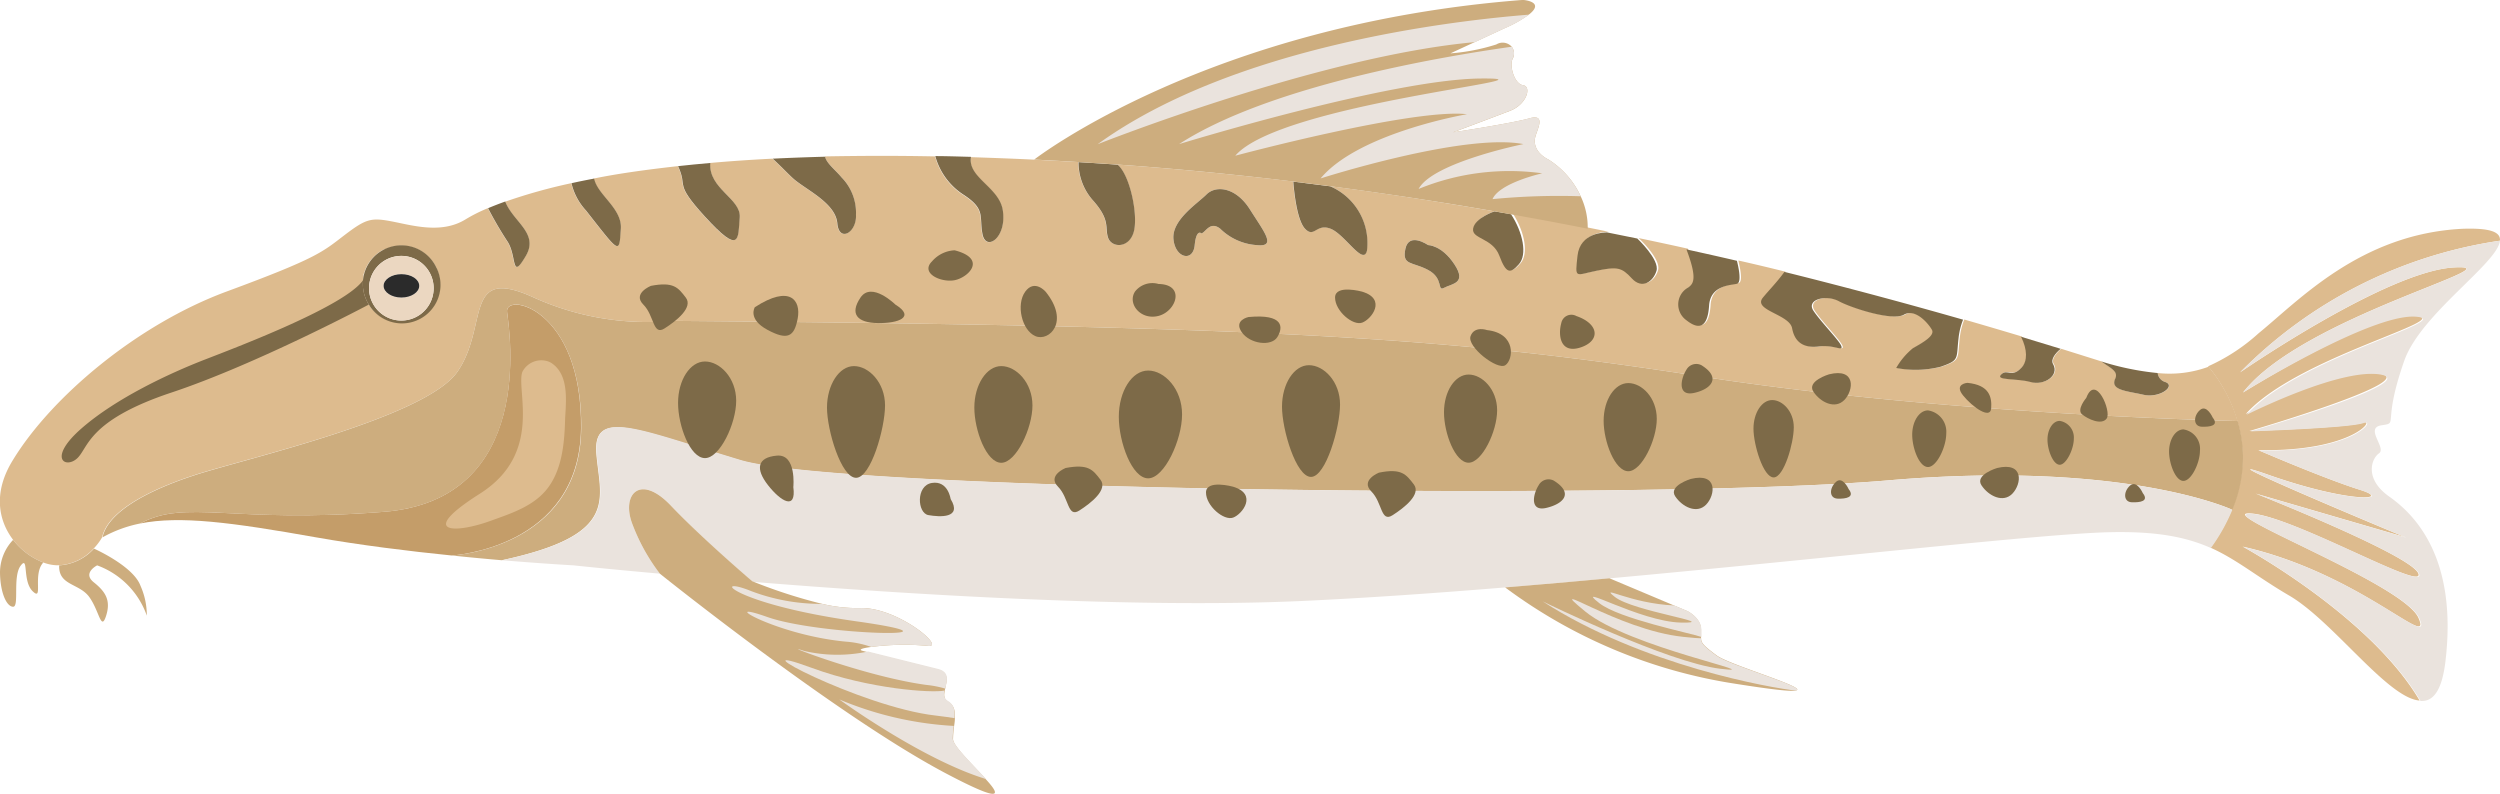 <svg xmlns="http://www.w3.org/2000/svg" viewBox="0 0 331.2 105.15"><title>horseface-loach</title><g id="Layer_2" data-name="Layer 2"><g id="Ñëîé_2" data-name="Ñëîé 2"><path d="M331.19,31.89a60.76,60.76,0,0,0-34.42,17.44c.59-.41,19.53-13.41,28.33-13.9S304.9,42,297.16,52c0,0,16.72-10.54,22.71-10.16s-15.59,5.43-22.34,13c.36-.17,12.71-6.3,17.87-5.31S298,57.1,298,57.1s13.16-.42,15-1.1-1.19,3.88-13.83,3.63c0,0,8.87,3.82,13.4,5.23s-1.18,1.86-12-1.94,17.38,8,18.12,8.26l-19.88-5.8c.64.25,20.83,8.26,21.58,10.64s-16.62-7.61-22.18-8,20.16,9.27,22.18,13.83-7.72-5.9-23.29-9.44c.55.3,16.94,9.31,23.45,20.4-4.23-.29-11.45-10.51-17.28-13.91-4.25-2.48-6.92-4.78-10.44-6.35a24.31,24.31,0,0,0,2.84-5.06,17.88,17.88,0,0,0,1.41-7.26,17.6,17.6,0,0,0-.7-4.5,20.22,20.22,0,0,0-3.85-7.2,25.23,25.23,0,0,0,6.69-4.38c5.4-4.39,13.49-13.16,27-13.84C330,30.18,331.3,30.76,331.19,31.89Z" style="fill:#ddbb8e"/><path d="M292.6,48.58a14.9,14.9,0,0,1-6.75.84,1.41,1.41,0,0,0,1,1.19c1.51.5-.68,2.19-2.87,1.68s-4.43-.58-3.71-2.14c.46-1-.76-1.43-1.83-2.26h0l-.36-.11-5-1.57c-.81.68-1.34,1.48-1,2,.85,1.51-1.18,2.87-3,2.36s-4.73-.17-3.88-1,1.35.54,2.7-.91c.8-.87.78-2.37-.07-4.09h0c-2.27-.68-4.81-1.43-7.6-2.24a9.21,9.21,0,0,0-.59,2.35c-.34,2.87.17,3-2.36,3.88a13.6,13.6,0,0,1-5.91.17,9.41,9.41,0,0,1,2.2-2.61c1-.59,3-1.61,2.53-2.45s-2.2-2.87-3.71-2-6.92-.87-8.61-1.78-4.38-.25-3.37,1.27,3.54,4.05,3.71,4.72-1-.25-3,0-3.2-.55-3.54-2.41-5.23-2.37-3.88-4.05c.77-.95,1.89-2.07,2.86-3.42q-3-.75-6.26-1.49c0,.12.78,2.87,0,3s-3.51.19-3.68,2.89-1.18,3.38-3,1.94a2.57,2.57,0,0,1,0-4.2c.85-.52,1.59-1,0-5.19-2.13-.48-4.31-.94-6.53-1.41,0,0,3,2.78,2.57,4.25s-1.92,2.47-3.27,1-1.91-1.58-4.72-1-2.81,1.12-2.47-2,3.68-3.09,3.92-3.09l-2.57-.52q-5-1-10.13-1.9c1.56,2.42,2.14,5.34,1,6.62s-1.69,1.3-2.59-1.11-3.71-2.2-3.48-3.61S198,28,198,28c-7-1.22-14.29-2.35-21.81-3.34a8.18,8.18,0,0,1,4.88,8.5c-.46,2.13-2.92-2.14-4.83-2.88s-2.14,1.3-3.38,0-1.55-6.24-1.55-6.24c-7.58-.91-15.37-1.68-23.3-2.24,1.68,1.35,2.81,6.86,2.13,9s-2.92,2-3.37.67.34-2.25-1.91-4.84a7.52,7.52,0,0,1-2-5.17L137,21.15c-2.9-.14-5.69-.24-8.39-.33h0c-.49,2.74,3.74,4,4.21,7.07.57,3.6-2.24,5.51-2.69,3.15s.45-3.26-2.47-5.18a8.84,8.84,0,0,1-3.78-5.14c-5.28-.11-10.14-.08-14.6,0,.16.85,1.39,1.78,2.18,2.74a6.7,6.7,0,0,1,1.91,5c.12,2.36-2.24,3.71-2.47,1.12s-3.82-4.28-5.62-5.74c-.6-.48-1.67-1.65-2.94-2.82-3,.15-5.69.34-8.27.57h0c-.26,3.37,4.09,4.72,3.9,7.2-.23,2.92.11,5.06-4.62-.11-4.17-4.57-2.2-3.79-3.55-6.67-4.28.48-8,1-11.16,1.65.49,2.17,3.76,3.93,3.58,6.64-.22,3.43-.11,3.32-4.61-2.41a8,8,0,0,1-1.93-3.62,72.73,72.73,0,0,0-8.78,2.46c1.09,2.68,4.5,4.17,2.73,7.18-2,3.42-1.13-.06-2.48-2a49.47,49.47,0,0,1-2.52-4.33,21.18,21.18,0,0,0-3,1.51c-3.21,1.95-7.09.74-9.79.23s-3.37-.33-6.24,1.86-3.54,3-15.52,7.42S6.8,52.63,1.74,60.9C-1,65.29-.17,69,1.74,71.52a9.28,9.28,0,0,0,4,3,5.52,5.52,0,0,0,2.06.37,6.74,6.74,0,0,0,4.61-2.22,7.55,7.55,0,0,0,1.12-1.49c.68-3.21,5.57-6.08,12.32-8.27S56.39,55.33,60.6,49.25s.68-14.16,10.13-9.83a36.54,36.54,0,0,0,18.38,3.09c81.81.67,104.08,2.36,136.63,7.42,32.29,5,70.08,5.84,70.71,5.85A20.22,20.22,0,0,0,292.6,48.58ZM55.27,42.29a5.11,5.11,0,0,1-6.41-1.94,4.48,4.48,0,0,1-.35-.65,5.06,5.06,0,0,1-.41-2.58,3.41,3.41,0,0,1,.06-.43,2.23,2.23,0,0,1,0-.23c0-.09,0-.18.08-.28s0-.14.07-.22a1.39,1.39,0,0,1,.1-.26.64.64,0,0,1,.08-.19,1.68,1.68,0,0,1,.16-.33,1.92,1.92,0,0,1,.18-.31,4.43,4.43,0,0,1,.46-.61,2.5,2.5,0,0,1,.22-.24l.27-.25a3.07,3.07,0,0,1,.29-.24,2.83,2.83,0,0,1,.28-.2l.13-.08.26-.15L51.1,33a5.11,5.11,0,0,1,4.17,9.34Zm111.21-9.82a7.61,7.61,0,0,1-4.82-2.17c-1.36-1.06-1.92.47-2.49.62,0,0-.68-.67-.9,1.58s-2.58,1.7-2.81-.83,3.15-4.68,4.38-5.91,3.87-1,5.76,2S169.18,32.77,166.48,32.47Zm24.85,5.65c-1,.56,0-1.23-2.14-2.36s-3.48-.56-3-2.81,3-.48,3-.48,1.81,0,3.49,2.55S192.34,37.56,191.33,38.12Z" style="fill:#ddbb8e"/><path d="M69.66,33.91c-2,3.42-1.13-.06-2.48-2a49.47,49.47,0,0,1-2.52-4.33c.65-.27,1.4-.57,2.27-.88C68,29.41,71.43,30.9,69.66,33.91Z" style="fill:#7d6a48"/><path d="M82.25,30.3c-.22,3.43-.11,3.32-4.61-2.41a8,8,0,0,1-1.93-3.62c.93-.21,1.92-.41,3-.61C79.16,25.83,82.43,27.59,82.25,30.3Z" style="fill:#7d6a48"/><path d="M98,28.79c-.23,2.92.11,5.06-4.62-.11-4.17-4.57-2.2-3.79-3.55-6.67,1.37-.15,2.78-.29,4.27-.42C93.84,25,98.19,26.31,98,28.79Z" style="fill:#7d6a48"/><path d="M113.4,28.46c.12,2.36-2.24,3.71-2.47,1.12s-3.82-4.28-5.62-5.74c-.6-.48-1.67-1.65-2.94-2.82q3.3-.16,6.94-.26c.16.85,1.39,1.78,2.18,2.74A6.7,6.7,0,0,1,113.4,28.46Z" style="fill:#7d6a48"/><path d="M130.16,31c-.45-2.36.45-3.26-2.47-5.18a8.84,8.84,0,0,1-3.78-5.14c1.54,0,3.11.06,4.73.1-.49,2.74,3.74,4,4.21,7.07C133.42,31.49,130.61,33.4,130.16,31Z" style="fill:#7d6a48"/><path d="M219.45,35.88c-.45,1.47-1.92,2.47-3.27,1s-1.91-1.58-4.72-1-2.81,1.12-2.47-2,3.68-3.09,3.92-3.09h0l4,.81S219.89,34.41,219.45,35.88Z" style="fill:#7d6a48"/><path d="M230.1,37.6c-.81.19-3.51.19-3.68,2.89s-1.18,3.38-3,1.94a2.57,2.57,0,0,1,0-4.2c.85-.52,1.59-1,0-5.19,2.28.5,4.51,1,6.69,1.51h0C230.13,34.68,230.88,37.43,230.1,37.6Z" style="fill:#7d6a48"/><path d="M260.07,42.35a9.21,9.21,0,0,0-.59,2.35c-.34,2.87.17,3-2.36,3.88a13.6,13.6,0,0,1-5.91.17,9.41,9.41,0,0,1,2.2-2.61c1-.59,3-1.61,2.53-2.45s-2.2-2.87-3.71-2-6.92-.87-8.61-1.78-4.38-.25-3.37,1.27,3.54,4.05,3.71,4.72-1-.25-3,0-3.2-.55-3.54-2.41-5.23-2.37-3.88-4.05c.77-.95,1.89-2.07,2.86-3.42h0C245.48,38.28,253.47,40.46,260.07,42.35Z" style="fill:#7d6a48"/><path d="M272,48.25c.85,1.51-1.18,2.87-3,2.36s-4.73-.17-3.88-1,1.35.54,2.7-.91c.8-.87.78-2.37-.07-4.09L273,46.21C272.18,46.89,271.65,47.69,272,48.25Z" style="fill:#7d6a48"/><path d="M283.94,52.29c-2.19-.5-4.43-.58-3.71-2.14.46-1-.76-1.43-1.83-2.26a36.39,36.39,0,0,0,7.45,1.53,1.41,1.41,0,0,0,1,1.19C288.32,51.11,286.13,52.8,283.94,52.29Z" style="fill:#7d6a48"/><path d="M297.15,60.28a17.88,17.88,0,0,1-1.41,7.26s-14.11-6.62-45.59-3.9S111.6,65,98.11,61,78.54,54,79,60.05s3.27,10.78-12.52,14.17h0c-2-.17-4.26-.38-6.63-.63,0,0,17-.89,17.15-16.83S66.85,38.63,67.18,41.33,71,66.21,50.82,67.81,24.7,66.06,18.58,69.35h0a17,17,0,0,0-5,1.84c.68-3.21,5.57-6.08,12.32-8.27S56.39,55.33,60.6,49.25s.68-14.16,10.13-9.83a36.54,36.54,0,0,0,18.38,3.09c81.81.67,104.08,2.36,136.63,7.42,32.29,5,70.08,5.84,70.71,5.85A17.6,17.6,0,0,1,297.15,60.28Z" style="fill:#cdad7e"/><path d="M59.82,73.59c-5.67-.57-12.08-1.37-17.94-2.4-11.25-2-18.05-2.89-23.3-1.84,6.12-3.29,12.08.06,32.24-1.54S67.52,44,67.18,41.33s10-.51,9.79,15.43S59.82,73.59,59.82,73.59Z" style="fill:#c49d69"/><path d="M295.74,67.54a24.31,24.31,0,0,1-2.84,5.06c-3.2-1.42-7.1-2.25-13.52-2.09-9,.22-37.29,3.48-66.12,6.11h0c-4.62.42-9.25.83-13.82,1.2-9.49.78-18.72,1.42-27,1.8-22.1,1-52.11-.86-72.76-2.54h0S92.94,71.3,88.89,67s-6.53-1.57-5.18,2.26A25.41,25.41,0,0,0,87.43,76C80.32,75.37,76,74.9,76,74.9s-3.85-.21-9.48-.68c15.79-3.39,13-8.09,12.52-14.17s5.62-3.15,19.12.9,120.55,5.4,152,2.69S295.74,67.54,295.74,67.54Z" style="fill:#eae3dd"/><path d="M53.18,42.46a4.28,4.28,0,1,1,4.27-4.28A4.28,4.28,0,0,1,53.18,42.46Zm4.67-6.93a5.11,5.11,0,0,0-9.34,4.17,4.48,4.48,0,0,0,.35.65,5.11,5.11,0,0,0,9-4.82Z" style="fill:#7d6a48"/><path d="M53.18,33.91a4.28,4.28,0,1,0,4.27,4.27A4.27,4.27,0,0,0,53.18,33.91Zm0,5.51c-1.3,0-2.36-.7-2.36-1.55s1.06-1.55,2.36-1.55,2.36.7,2.36,1.55S54.48,39.42,53.18,39.42Z" style="fill:#ebd7c1"/><path d="M55.54,37.87c0,.85-1.06,1.55-2.36,1.55s-2.36-.7-2.36-1.55,1.06-1.55,2.36-1.55S55.54,37,55.54,37.87Z" style="fill:#2b2b2b"/><path d="M48.86,40.35S34,48.25,22.73,52s-11,7.42-12.56,8.77-3.88-.09.67-4.05,11.56-7.25,16.37-9.11S45.74,40.51,48.1,37.12a5.06,5.06,0,0,0,.41,2.58A4.48,4.48,0,0,0,48.86,40.35Z" style="fill:#7d6a48"/><path d="M201.23,35c-1.13,1.28-1.69,1.3-2.59-1.11s-3.71-2.2-3.48-3.61S198,28,198,28l2.18.38C201.77,30.82,202.35,33.74,201.23,35Z" style="fill:#7d6a48"/><path d="M181.1,33.18c-.46,2.13-2.92-2.14-4.83-2.88s-2.14,1.3-3.38,0-1.55-6.24-1.55-6.24l4.88.62A8.18,8.18,0,0,1,181.1,33.18Z" style="fill:#7d6a48"/><path d="M150.17,30.82c-.67,2.13-2.92,2-3.37.67s.34-2.25-1.91-4.84a7.52,7.52,0,0,1-2-5.17c1.69.1,3.41.21,5.17.34C149.72,23.17,150.85,28.68,150.17,30.82Z" style="fill:#7d6a48"/><path d="M210.34,30.3q-5-1-10.14-1.9L198,28c-7-1.22-14.29-2.34-21.8-3.33l-4.88-.62c-7.59-.92-15.37-1.69-23.31-2.25l-5.16-.33c-2-.13-3.94-.23-5.84-.33,0,0,23.09-17.95,64.76-21.15,0,0,3,.21.78,1.94a16.32,16.32,0,0,1-3.14,1.77l-2.31,1.07-1.71.8-3.24,1.5a26.71,26.71,0,0,0,6.08-1.18,1.6,1.6,0,0,1,2.05.31,1.47,1.47,0,0,1,.14,1.55c-.51.84.17,3.37,1.35,3.54s.5,2.53-1.69,3.38-7.2,2.72-7.57,2.86c.46-.07,7.81-1.2,10.1-1.85s1,1.52.77,2.53.24,2.16,1.76,2.93A11.37,11.37,0,0,1,209.41,26,9.64,9.64,0,0,1,210.34,30.3Z" style="fill:#cdad7e"/><path d="M331.19,31.89c-.29,3-10.47,9.68-12.67,15.89-3,8.56-.68,8.22-3,8.56s.68,3-.34,3.71-2,3.38,1.35,5.74,9.11,8.09,7.43,21.93c-.48,3.87-1.66,5.26-3.3,5.14-6.51-11.09-22.9-20.1-23.45-20.4,15.57,3.54,25.32,14,23.29,9.44s-27.75-14.17-22.18-13.83,22.94,10.37,22.18,8-20.94-10.39-21.58-10.64l19.88,5.8c-.74-.31-28.78-12-18.12-8.26s16.51,3.35,12,1.94-13.4-5.23-13.4-5.23c12.64.25,15.68-4.3,13.83-3.63s-15,1.1-15,1.1,22.6-6.49,17.38-7.51-17.51,5.14-17.87,5.31c6.75-7.59,28.33-12.65,22.34-13S297.16,52,297.16,52C304.9,42,334,34.92,325.1,35.43s-27.74,13.49-28.33,13.9A60.76,60.76,0,0,1,331.19,31.89Z" style="fill:#eae3dd"/><path d="M125.09,102.34C110.7,94.68,87.42,76,87.42,76a25.71,25.71,0,0,1-3.71-6.75c-1.35-3.82,1.13-6.52,5.18-2.25s10.76,10,10.76,10h0A68.71,68.71,0,0,0,108.92,80a20.29,20.29,0,0,0,4.93.56c5-.22,11.69,5.4,9,5a33.32,33.32,0,0,0-7.43.15c-1.17.16-1.78.35-1.12.52l.66.17,9.24,2.3c1.64.41,1.2,1.57,1,2.62a1.59,1.59,0,0,0-.06.3c-.1.55-.07,1,.44,1.34.86.48,1,1.31.92,2.31,0,.31-.06.64-.11,1a15.07,15.07,0,0,0-.13,1.66c0,.93,2.77,3.54,4.41,5.38C132.57,105.4,132.91,106.48,125.09,102.34Z" style="fill:#cdad7e"/><path d="M237.87,91.49c-.69.12-3-.12-8-.91a68.38,68.38,0,0,1-30.47-12.76c4.57-.38,9.2-.78,13.82-1.21h0l8.55,3.6,1.79.76s1.8.89,1.8,2.47c0,.39,0,.69,0,.94a.61.61,0,0,0,0,.14c0,.66.31,1,2.05,2.3S239.81,91.16,237.87,91.49Z" style="fill:#cdad7e"/><path d="M166.48,32.47a7.61,7.61,0,0,1-4.82-2.17c-1.36-1.06-1.92.47-2.49.62,0,0-.68-.67-.9,1.58s-2.58,1.7-2.81-.83,3.15-4.68,4.38-5.91,3.87-1,5.76,2S169.18,32.77,166.48,32.47Z" style="fill:#7d6a48"/><path d="M191.33,38.12c-1,.56,0-1.23-2.14-2.36s-3.48-.56-3-2.81,3-.48,3-.48,1.81,0,3.49,2.55S192.34,37.56,191.33,38.12Z" style="fill:#7d6a48"/><path d="M73.21,48.2a2.25,2.25,0,0,0-.84-.39,2.82,2.82,0,0,0-3.16,1.44c-.9,2.37,2.81,10.8-5.63,16.15s-3.26,5.34,1.58,3.54c2.78-1,5.86-2,7.63-4.59s2-6,2.08-8.95C75,53.07,75.36,49.79,73.21,48.2Z" style="fill:#ddbb8e"/><path d="M19.45,81.56a10.94,10.94,0,0,0-6.58-6.66s-2,1-.45,2.24,2.3,2.39,1.63,4.46-.88-.63-2.21-2.49-4.11-1.51-4-4.21a6.74,6.74,0,0,0,4.61-2.22s5.2,2.3,6.16,4.92A9.61,9.61,0,0,1,19.45,81.56Z" style="fill:#cdad7e"/><path d="M4.35,78.35C2.92,77,3.83,73.5,2.74,74.94s-.16,5.44-1,5.44S.05,78.61,0,75.91a6.29,6.29,0,0,1,1.74-4.39,9.28,9.28,0,0,0,4,3C4.28,76.09,5.78,79.7,4.35,78.35Z" style="fill:#cdad7e"/><path d="M195.41,5.58c-20.56,1.84-50,13.53-50,13.53C163.52,6,192.85,2.71,202.57,1.94a16.32,16.32,0,0,1-3.14,1.77l-2.31,1.07Z" style="fill:#eae3dd"/><path d="M209.41,26a91.27,91.27,0,0,0-11.68.38c.93-2.16,6.58-3.42,6.58-3.42a31.74,31.74,0,0,0-16.37,2.07c1.86-3.51,13.88-5.94,13.88-5.94-7.9-1.52-26.87,4.55-26.87,4.55,5.07-6.08,19.4-8.51,19.4-8.51-7.16-.81-30.7,5.5-30.7,5.5,6-7,44.54-10.31,32.56-10.23s-40,8.69-40,8.69c11.82-7.66,34.33-11.53,44.07-12.9a1.47,1.47,0,0,1,.14,1.55c-.51.84.17,3.37,1.35,3.54s.5,2.53-1.69,3.38-7.2,2.72-7.57,2.86c.46-.07,7.81-1.2,10.1-1.85s1,1.52.77,2.53.24,2.16,1.76,2.93A11.37,11.37,0,0,1,209.41,26Z" style="fill:#eae3dd"/><path d="M112,85c-9.34-.9-17.32-5.73-10.35-3.26s28.46,2.93,11.78.57-19.31-6.19-13.91-4A26,26,0,0,0,108.92,80a20.29,20.29,0,0,0,4.93.56c5-.22,11.69,5.4,9,5a33.32,33.32,0,0,0-7.43.15A12.75,12.75,0,0,0,112,85Z" style="fill:#eae3dd"/><path d="M115,86.31l9.24,2.3c1.64.41,1.2,1.57,1,2.62a13.85,13.85,0,0,0-2.5-.49c-8.32-1.12-20.24-5.85-16.19-4.5A19.33,19.33,0,0,0,115,86.31Z" style="fill:#eae3dd"/><path d="M130.63,103.21c-8.36-2.54-19.07-10.28-19.44-10.55a45.51,45.51,0,0,0,15.16,3.51,15.07,15.07,0,0,0-.13,1.66C126.22,98.76,129,101.37,130.63,103.21Z" style="fill:#eae3dd"/><path d="M123.91,94.79c-9.89-1.12-27.34-10.35-16.34-6.3,7.61,2.8,15.9,3.34,17.53,3-.1.55-.07,1,.44,1.34.86.48,1,1.31.92,2.31C125.81,95.05,125,94.91,123.91,94.79Z" style="fill:#eae3dd"/><path d="M222.69,82.48c5.45.11-6.35-1.47-8.77-3.41-2.13-1.71,2,.89,7.89,1.14l1.79.76s1.8.89,1.8,2.47c0,.39,0,.69,0,.94-1.46-.51-10.91-2.41-13.53-4.48C208.26,77.07,217.24,82.36,222.69,82.48Z" style="fill:#eae3dd"/><path d="M237.87,91.49c-3.15-.36-20.22-3.26-33.5-11.82.5.24,16.57,8.1,23.55,8.93S215.83,85.79,210,81s4.27,2.47,13,3.37c1.29.14,2,.19,2.35.19,0,.66.31,1,2.05,2.3S239.81,91.16,237.87,91.49Z" style="fill:#eae3dd"/><path d="M97.53,53.1c0,3-2.16,7.59-4.13,7.59s-3.57-4.27-3.57-7.31,1.6-5.49,3.57-5.49S97.53,50.06,97.53,53.1Z" style="fill:#7d6a48"/><path d="M136.78,53.72c0,3-2.16,7.59-4.13,7.59S129.08,57,129.08,54s1.6-5.5,3.57-5.5S136.78,50.69,136.78,53.72Z" style="fill:#7d6a48"/><path d="M198.34,54.36c0,2.78-2,6.94-3.78,6.94s-3.26-3.9-3.26-6.68,1.46-5,3.26-5S198.34,51.58,198.34,54.36Z" style="fill:#7d6a48"/><path d="M219.49,55.49c0,2.78-2,6.94-3.77,6.94s-3.27-3.9-3.27-6.68,1.46-5,3.27-5S219.49,52.71,219.49,55.49Z" style="fill:#7d6a48"/><path d="M257.84,57.42c0,1.78-1.26,4.45-2.42,4.45s-2.09-2.5-2.09-4.28.94-3.22,2.09-3.22A2.85,2.85,0,0,1,257.84,57.42Z" style="fill:#7d6a48"/><path d="M274.74,58.12c0,1.38-1,3.45-1.87,3.45s-1.62-1.94-1.62-3.32.72-2.49,1.62-2.49A2.22,2.22,0,0,1,274.74,58.12Z" style="fill:#7d6a48"/><path d="M291.45,59.71c0,1.62-1.14,4-2.19,4s-1.9-2.28-1.9-3.89.85-2.93,1.9-2.93A2.59,2.59,0,0,1,291.45,59.71Z" style="fill:#7d6a48"/><path d="M156.6,54.9c0,3.39-2.35,8.47-4.49,8.47s-3.89-4.76-3.89-8.15,1.74-6.13,3.89-6.13S156.6,51.52,156.6,54.9Z" style="fill:#7d6a48"/><path d="M117.25,53.71c0,3-1.87,9.59-3.84,9.59S109.56,57,109.56,54s1.6-5.5,3.57-5.5S117.25,50.68,117.25,53.71Z" style="fill:#7d6a48"/><path d="M177.53,53.59c0,3-1.87,9.59-3.85,9.59s-3.84-6.27-3.84-9.3,1.59-5.5,3.57-5.5S177.53,50.56,177.53,53.59Z" style="fill:#7d6a48"/><path d="M237.64,56.6c0,2.11-1.3,6.65-2.67,6.65s-2.67-4.34-2.67-6.45S233.41,53,234.78,53,237.64,54.5,237.64,56.6Z" style="fill:#7d6a48"/><path d="M86.23,37.87s-2.48,1-1,2.48,1.24,4.16,2.81,3.16,3.82-2.78,2.81-4.09S89.26,37.29,86.23,37.87Z" style="fill:#7d6a48"/><path d="M141.17,62s-2.47,1-1,2.48,1.24,4.16,2.81,3.16,3.82-2.78,2.81-4.09S144.21,61.43,141.17,62Z" style="fill:#7d6a48"/><path d="M182.67,62.62s-2.48,1-1,2.48,1.24,4.16,2.81,3.16,3.83-2.78,2.82-4.09S185.7,62,182.67,62.62Z" style="fill:#7d6a48"/><path d="M100,40.7s-1,1.56,1.68,3,3.55.9,4-1.51S104.67,37.67,100,40.7Z" style="fill:#7d6a48"/><path d="M118.62,40.35s-3.15-3.11-4.62-.93-.44,3.34,2.31,3.38S121.29,42,118.62,40.35Z" style="fill:#7d6a48"/><path d="M105.1,64.53s.45-4.4-2.17-4.17-2.88,1.75-1.18,3.92S105.51,67.65,105.1,64.53Z" style="fill:#7d6a48"/><path d="M126.47,33.16a4.22,4.22,0,0,0-3,1.47c-1.58,1.57,1.2,2.84,3,2.49S130.84,34.29,126.47,33.16Z" style="fill:#7d6a48"/><path d="M138.52,38.64s-1.46-1.71-2.7,0-.45,5.12,1.35,5.89S141.78,42.66,138.52,38.64Z" style="fill:#7d6a48"/><path d="M153.48,37.62a2.92,2.92,0,0,0-3.11,1c-1.05,1.61.74,3.84,3.11,3.23S157.07,37.69,153.48,37.62Z" style="fill:#7d6a48"/><path d="M165.4,42s-2,.41-.9,2,3.93,1.93,4.72.66S170.12,41.56,165.4,42Z" style="fill:#7d6a48"/><path d="M180.47,38.64s-3.6-1-3.6.78,2.36,3.78,3.6,3.32S183.73,39.63,180.47,38.64Z" style="fill:#7d6a48"/><path d="M163.37,64.48s-3.6-1-3.6.77,2.37,3.78,3.6,3.32S166.63,65.46,163.37,64.48Z" style="fill:#7d6a48"/><path d="M197,43.73s-1.67-.6-2.18.8,3.55,4.56,4.61,3.85S200.93,44.17,197,43.73Z" style="fill:#7d6a48"/><path d="M208.84,41.87a1.36,1.36,0,0,0-2,.93c-.45,1.61-.14,4.09,2.52,3.24S211.91,42.93,208.84,41.87Z" style="fill:#7d6a48"/><path d="M225.4,48.38a1.5,1.5,0,0,0-2,.63c-.78,1.25-1.16,3.5,1,3.05S228.17,50.1,225.4,48.38Z" style="fill:#7d6a48"/><path d="M205.84,63.67a1.49,1.49,0,0,0-2,.62c-.79,1.25-1.17,3.5,1,3S208.61,65.39,205.84,63.67Z" style="fill:#7d6a48"/><path d="M242.31,49.59s-3,.89-2.07,2.3,2.86,2.37,4.1,1.1S245.91,48.7,242.31,49.59Z" style="fill:#7d6a48"/><path d="M224,63.45s-3,.9-2.07,2.3,2.86,2.38,4.1,1.1S227.59,62.56,224,63.45Z" style="fill:#7d6a48"/><path d="M264.58,62s-3,.89-2.07,2.3,2.86,2.37,4.09,1.1S268.18,61.14,264.58,62Z" style="fill:#7d6a48"/><path d="M260.64,50.72s-1.81.13-.57,1.67,3.61,3.21,3.72,1.72S263.57,51,260.64,50.72Z" style="fill:#7d6a48"/><path d="M276.39,52.71s-1.33,1.56-.55,2.19,2.57,1.47,3.25.55S277.63,49.42,276.39,52.71Z" style="fill:#7d6a48"/><path d="M293.14,55.32s-.79-1.79-1.69-1-.89,2.17.23,2.21S294,56.39,293.14,55.32Z" style="fill:#7d6a48"/><path d="M283.88,65.33s-.79-1.79-1.69-1-.9,2.17.23,2.21S284.72,66.4,283.88,65.33Z" style="fill:#7d6a48"/><path d="M244.91,64.8s-.79-1.79-1.69-.95-.9,2.17.23,2.21S245.76,65.87,244.91,64.8Z" style="fill:#7d6a48"/><path d="M125.94,66.11s-.33-2.47-2.48-2.13-1.94,4-.47,4.26S127.53,68.71,125.94,66.11Z" style="fill:#7d6a48"/></g></g></svg>